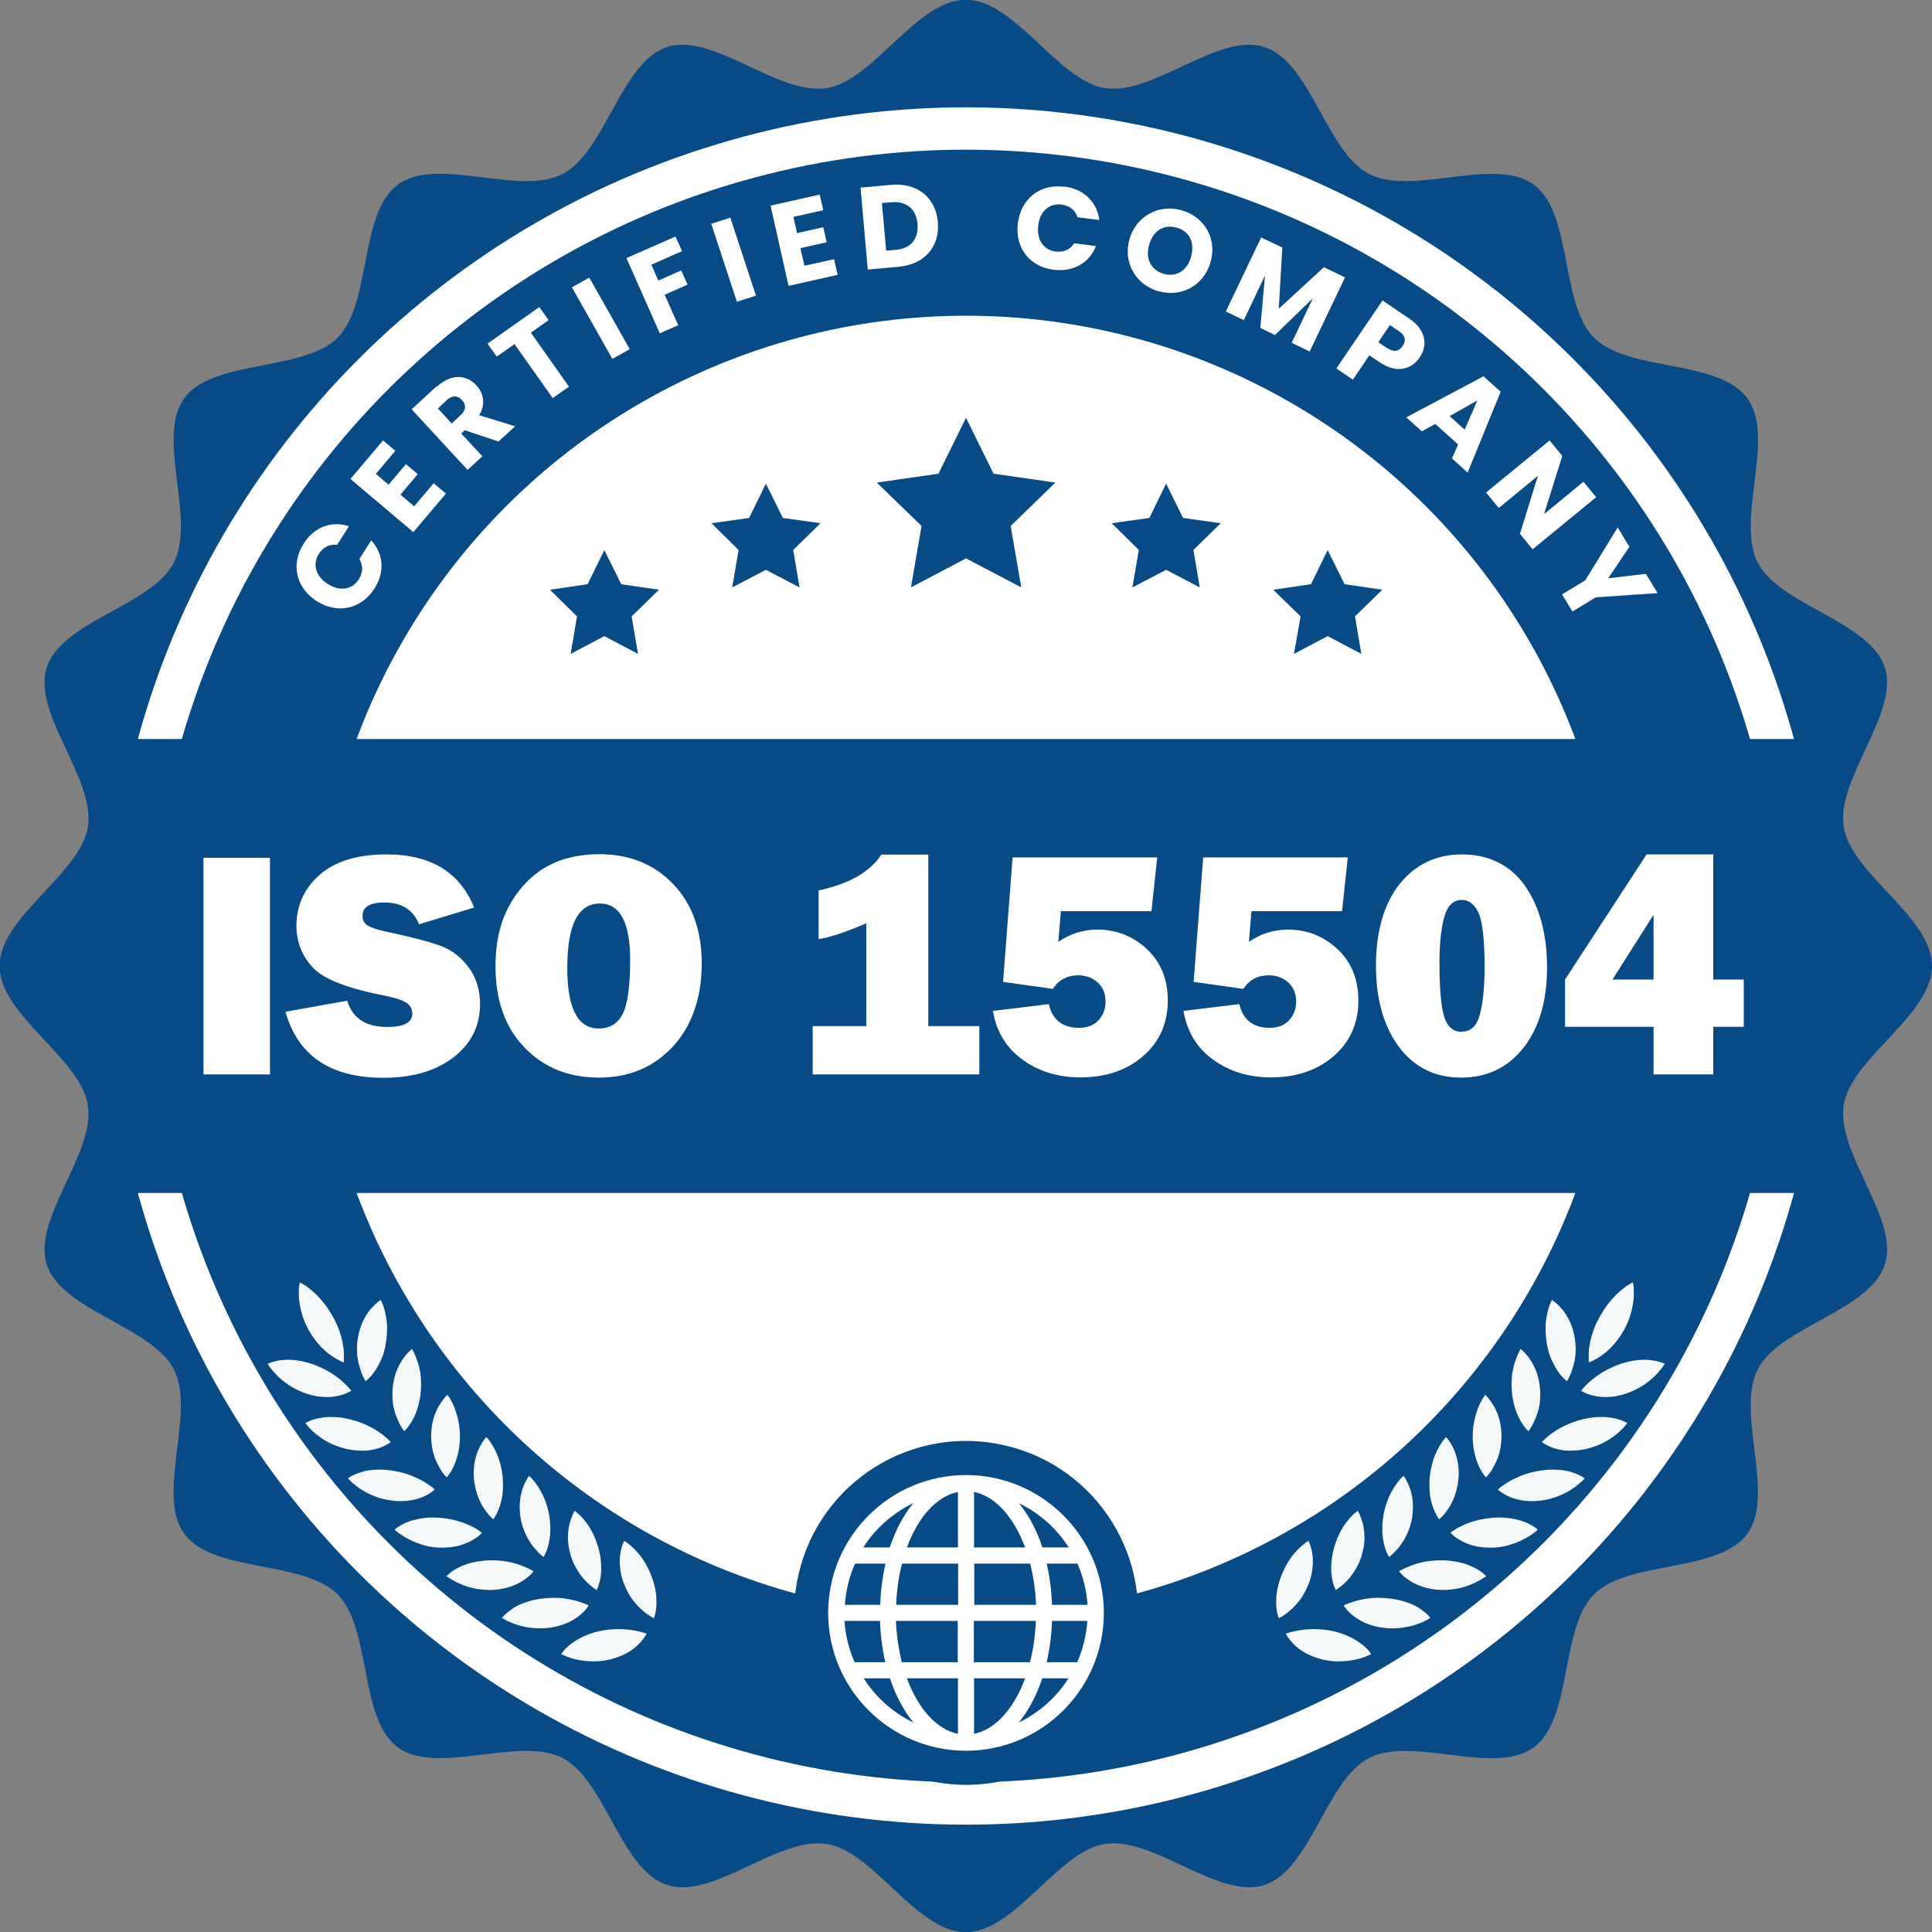 <?xml version="1.0" encoding="UTF-8"?><svg id="uuid-25eb7147-d9fa-4d60-8b59-b23ff94c36fb" xmlns="http://www.w3.org/2000/svg" viewBox="0 0 91.24 91.24"><rect x="0" y="0" width="91.24" height="91.24" fill="#808080" stroke="none"/><g id="uuid-d0eb67fe-99e2-4ad7-8da1-0356fd4388e6"><path d="M91.24,45.62c0,2.33-3.82,4.34-4.17,6.57-.36,2.29,2.65,5.37,1.94,7.53-.71,2.2-4.96,2.92-6,4.95-1.05,2.05.85,5.92-.49,7.76-1.35,1.86-5.62,1.24-7.24,2.86-1.62,1.62-1,5.88-2.86,7.24-1.85,1.35-5.71-.56-7.76.49-2.03,1.04-2.76,5.29-4.95,6-2.16.7-5.24-2.3-7.53-1.94-2.23.35-4.24,4.17-6.57,4.17s-4.34-3.82-6.57-4.17c-2.29-.36-5.37,2.65-7.53,1.94-2.2-.71-2.92-4.96-4.95-6-2.05-1.05-5.92.85-7.76-.49-1.86-1.35-1.24-5.62-2.86-7.24-1.62-1.62-5.88-1-7.24-2.86-1.35-1.85.56-5.71-.49-7.76-1.04-2.03-5.29-2.76-6-4.95-.7-2.16,2.3-5.24,1.94-7.53-.35-2.23-4.17-4.24-4.17-6.57s3.82-4.34,4.17-6.57c.36-2.29-2.65-5.37-1.94-7.53.71-2.2,4.96-2.92,6-4.95,1.05-2.05-.85-5.92.49-7.76,1.35-1.86,5.62-1.24,7.24-2.86s1-5.88,2.86-7.24c1.85-1.35,5.71.56,7.76-.49,2.03-1.04,2.76-5.29,4.95-6,2.16-.7,5.24,2.3,7.53,1.94,2.23-.35,4.24-4.17,6.57-4.17s4.34,3.82,6.57,4.17c2.29.36,5.37-2.65,7.53-1.94,2.2.71,2.92,4.96,4.95,6,2.05,1.05,5.92-.85,7.76.49,1.86,1.35,1.24,5.62,2.86,7.24,1.62,1.62,5.88,1,7.24,2.86,1.35,1.85-.56,5.71.49,7.76,1.04,2.03,5.29,2.76,6,4.95.7,2.16-2.3,5.24-1.94,7.53.35,2.23,4.17,4.24,4.17,6.57Z" style="fill:#064b86;"/><circle cx="45.62" cy="45.62" r="39.55" transform="translate(-18.9 45.62) rotate(-45)" style="fill:#064b86; stroke:#fff; stroke-miterlimit:10; stroke-width:2px;"/><path d="M80.73,45.62c0,19.39-15.72,35.11-35.11,35.11-19.39,0-35.11-15.72-35.11-35.11S26.23,10.51,45.62,10.51s35.11,15.72,35.11,35.11Z" style="fill:none;"/><path d="M14.34,25.67c.5-.78,1.31-1.09,2.14-.82l-.56.88c-.37-.04-.66.12-.86.42-.31.49-.16,1.06.42,1.43.58.37,1.16.26,1.47-.23.19-.3.21-.64.02-.95l.56-.88c.59.64.65,1.5.15,2.28-.62.97-1.74,1.21-2.72.59-.98-.62-1.24-1.75-.62-2.71Z" style="fill:#fff;"/><path d="M18.67,21.29l-.92,1.09.6.51.82-.97.56.47-.82.97.65.55.92-1.09.58.49-1.54,1.82-2.97-2.51,1.54-1.82.58.49Z" style="fill:#fff;"/><path d="M20.62,18.27c.7-.65,1.42-.57,1.88-.07.33.36.45.88.13,1.41l1.7.52-.79.72-1.59-.53-.17.15,1,1.08-.7.64-2.64-2.86,1.17-1.08ZM21.11,18.89l-.43.4.65.71.43-.4c.26-.24.26-.49.05-.71-.19-.21-.44-.24-.71,0Z" style="fill:#fff;"/><path d="M23.02,16.23l2.45-1.73.44.62-.84.59,1.8,2.55-.77.54-1.8-2.55-.84.59-.44-.62Z" style="fill:#fff;"/><path d="M27.01,13.57l.82-.46,1.91,3.38-.82.46-1.91-3.38Z" style="fill:#fff;"/><path d="M29.58,12.19l2.32-1.02.31.69-1.45.64.33.75,1.08-.48.3.67-1.08.48.64,1.44-.87.38-1.58-3.56Z" style="fill:#fff;"/><path d="M33.59,10.57l.9-.29,1.21,3.68-.9.29-1.21-3.68Z" style="fill:#fff;"/><path d="M38.87,9.93l-1.4.31.17.77,1.24-.28.16.71-1.24.28.19.83,1.4-.31.17.74-2.32.52-.85-3.79,2.32-.52.17.74Z" style="fill:#fff;"/><path d="M44.29,10.49c.1,1.15-.62,2-1.86,2.11l-1.45.13-.34-3.87,1.45-.13c1.23-.11,2.1.6,2.2,1.75ZM42.3,11.8c.71-.06,1.09-.51,1.03-1.22-.06-.71-.52-1.09-1.23-1.03l-.45.04.2,2.25.45-.04Z" style="fill:#fff;"/><path d="M50.26,8.81c.92.11,1.54.72,1.66,1.58l-1.03-.13c-.12-.35-.39-.55-.75-.6-.58-.07-1.03.31-1.11.99s.26,1.16.83,1.23c.36.04.67-.08.87-.39l1.03.13c-.32.81-1.08,1.23-2,1.12-1.14-.14-1.84-1.05-1.69-2.2.14-1.15,1.05-1.87,2.18-1.72Z" style="fill:#fff;"/><path d="M54.72,13.76c-1.06-.3-1.7-1.34-1.38-2.46s1.41-1.67,2.46-1.37c1.07.3,1.69,1.33,1.37,2.45-.32,1.12-1.4,1.68-2.46,1.37ZM54.96,12.93c.6.17,1.11-.15,1.29-.81.19-.67-.08-1.2-.68-1.37-.61-.17-1.11.14-1.3.81-.19.65.08,1.19.68,1.37Z" style="fill:#fff;"/><path d="M59.55,11.21l1.01.48-.17,2.89,2.13-1.96,1,.48-1.67,3.5-.85-.41,1-2.1-1.79,1.73-.69-.33.22-2.48-1,2.11-.85-.41,1.67-3.5Z" style="fill:#fff;"/><path d="M65.16,17.11l-.49-.33-.78,1.15-.78-.53,2.18-3.21,1.27.86c.79.54.88,1.25.48,1.84-.36.53-1.06.78-1.88.22ZM65.52,16.44c.31.21.55.15.72-.1s.14-.49-.17-.7l-.43-.29-.55.81.43.29Z" style="fill:#fff;"/><path d="M68.86,20.99l-1.08-.97-.63.35-.74-.66,3.65-1.94.81.73-1.56,3.82-.74-.67.29-.66ZM69.77,18.91l-1.31.74.71.64.6-1.38Z" style="fill:#fff;"/><path d="M75.38,23.48l-3,2.46-.6-.73.85-2.74-1.85,1.52-.6-.73,3-2.46.6.73-.86,2.75,1.86-1.53.6.73Z" style="fill:#fff;"/><path d="M76.39,24.9l.56.92-1,1.49,1.78-.21.55.91-2.92.2-1.1.67-.49-.81,1.1-.67,1.53-2.5Z" style="fill:#fff;"/><circle cx="45.62" cy="45.62" r="30.71" style="fill:#fff;"/><circle cx="45.62" cy="76.17" r="8.12" transform="translate(-38.94 103.22) rotate(-76.82)" style="fill:#064b86;"/><path d="M4.48,45.62c0,3.71.49,7.3,1.41,10.72h79.46c.92-3.42,1.41-7.01,1.41-10.72s-.49-7.3-1.41-10.72H5.89c-.92,3.42-1.41,7.01-1.41,10.72Z" style="fill:#064b86;"/><path d="M12.75,40.51v10.23h-3.14v-10.23h3.14Z" style="fill:#fff;"/><path d="M13.48,47.78l2.92-.52c.24.82.87,1.24,1.89,1.24.79,0,1.18-.21,1.18-.63,0-.22-.09-.39-.27-.51-.18-.12-.51-.23-.98-.33-1.79-.34-2.95-.79-3.46-1.35-.51-.56-.76-1.21-.76-1.96,0-.96.37-1.77,1.1-2.41.73-.64,1.79-.96,3.16-.96,2.08,0,3.46.84,4.13,2.51l-2.6.79c-.27-.68-.82-1.03-1.64-1.03-.68,0-1.03.21-1.03.64,0,.19.08.34.23.44.16.1.46.21.9.3,1.22.26,2.09.49,2.61.69s.94.54,1.29,1.02.52,1.05.52,1.71c0,1.04-.42,1.87-1.26,2.52-.84.64-1.94.96-3.31.96-2.49,0-4.03-1.04-4.62-3.12Z" style="fill:#fff;"/><path d="M28.28,50.89c-1.44,0-2.61-.48-3.52-1.43-.91-.95-1.36-2.23-1.36-3.83s.43-2.79,1.3-3.79c.87-1,2.07-1.5,3.61-1.5,1.42,0,2.58.47,3.48,1.41.9.94,1.35,2.19,1.35,3.76s-.45,2.93-1.36,3.91-2.07,1.47-3.5,1.47ZM28.27,48.57c.53,0,.91-.23,1.14-.69.23-.46.35-1.31.35-2.54,0-1.78-.48-2.67-1.43-2.67-1.03,0-1.54,1.01-1.54,3.04,0,1.9.49,2.86,1.48,2.86Z" style="fill:#fff;"/><path d="M43.84,48.46h2.41v2.28h-7.87v-2.28h2.53v-4.86c-.96.42-1.71.67-2.25.75v-2.3c1.45-.31,2.44-.88,2.96-1.69h2.22v8.11Z" style="fill:#fff;"/><path d="M54.39,43.03h-4.29l-.12,1.45c.55-.38,1.17-.58,1.84-.58.89,0,1.67.3,2.33.91.66.61,1,1.42,1,2.44,0,1.07-.39,1.95-1.16,2.62-.77.67-1.76,1.01-2.97,1.01-1.05,0-1.96-.28-2.72-.83-.77-.55-1.24-1.32-1.41-2.31l2.64-.32c.17.74.65,1.12,1.43,1.12.39,0,.7-.12.92-.36.22-.24.33-.53.33-.88,0-.39-.13-.69-.38-.91-.25-.22-.56-.33-.91-.33-.52,0-.92.21-1.2.64l-2.35-.33.45-5.88h6.83l-.27,2.53Z" style="fill:#fff;"/><path d="M63.39,43.03h-4.29l-.12,1.45c.55-.38,1.17-.58,1.84-.58.89,0,1.67.3,2.33.91.66.61,1,1.42,1,2.44,0,1.07-.39,1.95-1.16,2.62-.77.67-1.76,1.01-2.97,1.01-1.05,0-1.96-.28-2.72-.83-.77-.55-1.24-1.32-1.41-2.31l2.64-.32c.17.74.65,1.12,1.43,1.12.39,0,.7-.12.92-.36.22-.24.33-.53.33-.88,0-.39-.13-.69-.38-.91-.25-.22-.56-.33-.91-.33-.52,0-.92.21-1.2.64l-2.35-.33.45-5.88h6.83l-.27,2.53Z" style="fill:#fff;"/><path d="M68.99,50.89c-1.23,0-2.21-.49-2.93-1.46s-1.08-2.25-1.08-3.83.37-2.91,1.11-3.84,1.72-1.41,2.96-1.41,2.29.5,2.98,1.5,1.03,2.28,1.03,3.84-.37,2.85-1.11,3.79-1.73,1.41-2.95,1.41ZM69.03,48.72c.43,0,.72-.27.86-.82.15-.55.22-1.3.22-2.24,0-1.3-.1-2.16-.29-2.56-.19-.4-.45-.6-.78-.6-.4,0-.68.26-.83.79s-.23,1.25-.23,2.18c0,1.25.08,2.11.23,2.57.15.46.43.69.82.69Z" style="fill:#fff;"/><path d="M82.35,48.49h-1.44v2.25h-2.82v-2.25h-4.18v-2.23l3.85-5.91h3.15v5.91h1.44v2.23ZM78.09,46.26v-3.06l-1.94,3.06h1.94Z" style="fill:#fff;"/><polygon points="62.7 25.98 63.5 27.59 65.28 27.85 63.99 29.11 64.29 30.88 62.7 30.04 61.11 30.88 61.42 29.11 60.13 27.85 61.91 27.59 62.7 25.98" style="fill:#064b86;"/><polygon points="55.07 22.84 55.87 24.46 57.65 24.71 56.36 25.97 56.66 27.74 55.07 26.91 53.48 27.74 53.78 25.97 52.5 24.71 54.28 24.46 55.07 22.84" style="fill:#064b86;"/><polygon points="28.54 25.98 27.75 27.59 25.97 27.85 27.25 29.11 26.95 30.88 28.54 30.04 30.13 30.88 29.83 29.11 31.12 27.85 29.34 27.59 28.54 25.98" style="fill:#064b86;"/><polygon points="36.17 22.84 35.38 24.46 33.6 24.71 34.88 25.97 34.58 27.74 36.17 26.91 37.76 27.74 37.46 25.97 38.75 24.71 36.97 24.46 36.17 22.84" style="fill:#064b86;"/><polygon points="45.62 19.73 46.92 22.37 49.84 22.79 47.73 24.84 48.23 27.74 45.62 26.37 43.02 27.74 43.52 24.84 41.41 22.79 44.32 22.37 45.62 19.73" style="fill:#064b86;"/><path d="M78.61,64.4s-.02-.01-.05-.02c-.03-.01-.08-.04-.14-.05-.12-.04-.29-.08-.49-.1-.2-.02-.43-.02-.66.01-.24.03-.49.09-.73.17-.24.08-.48.19-.71.31-.22.12-.42.26-.6.4-.09.07-.16.14-.23.2-.07.07-.13.13-.18.18-.05.05-.09.1-.11.13-.03.03-.04.05-.04.05,0,0,.02.01.05.03.03.02.08.04.14.07.06.03.13.05.21.08.08.03.17.05.27.07.19.04.42.06.66.04.24-.01.49-.06.74-.14.25-.08.5-.19.72-.32.23-.13.43-.29.61-.45.17-.16.31-.32.41-.45.05-.06.08-.12.11-.15.02-.04.04-.06.04-.06Z" style="fill:#f5f8f8;"/><path d="M77.09,60.57s-.02,0-.05.03c-.03.02-.09.05-.14.08-.12.07-.27.19-.43.33-.16.14-.33.32-.49.52-.16.2-.3.42-.43.65-.13.23-.24.47-.32.71-.08.24-.14.47-.17.69-.02.11-.03.21-.03.3,0,.09,0,.17,0,.24,0,.07,0,.13,0,.16,0,.04,0,.06,0,.06,0,0,.02,0,.06-.02.03-.02.09-.03.15-.07.06-.03.14-.07.22-.12.08-.05.16-.1.25-.17.18-.13.36-.3.53-.5.17-.2.33-.42.46-.66.13-.24.24-.5.31-.75.07-.25.12-.5.14-.72.02-.22,0-.41,0-.55,0-.07-.02-.13-.03-.16,0-.04-.01-.06-.01-.06Z" style="fill:#f5f8f8;"/><path d="M76.85,67.21s-.02-.01-.05-.03c-.03-.02-.08-.04-.14-.07-.12-.05-.28-.11-.48-.14-.2-.04-.42-.06-.66-.05-.24,0-.49.04-.74.1-.25.06-.5.14-.73.24-.23.1-.45.22-.63.34-.09.06-.18.12-.25.18-.07.06-.14.11-.19.16-.05.05-.1.09-.12.12-.03.03-.04.05-.04.05,0,0,.02.01.05.03.03.02.07.05.13.08.06.03.12.07.2.1.08.03.16.07.26.09.19.06.41.1.65.1.24,0,.49-.02.75-.07.25-.06.51-.14.75-.25.24-.11.46-.25.64-.39.19-.14.34-.29.45-.41.05-.06.09-.11.12-.14.03-.03.04-.06.04-.06Z" style="fill:#f5f8f8;"/><path d="M74.85,69.82s-.02-.01-.05-.03c-.03-.02-.07-.05-.13-.08-.11-.06-.27-.13-.46-.19-.19-.06-.41-.1-.65-.11-.24-.02-.49,0-.75.03-.25.04-.51.09-.75.17-.24.08-.46.18-.66.28-.1.05-.19.11-.27.16-.08.05-.15.1-.21.14-.06.04-.1.08-.13.11-.03.03-.05.04-.05.04,0,0,.01.01.04.04.03.02.07.06.12.09.05.04.12.08.19.12.07.04.16.08.25.12.18.07.4.13.64.16.24.03.49.03.75,0,.26-.03.52-.09.77-.18.25-.09.48-.2.68-.33.2-.12.36-.26.48-.36.06-.05.1-.1.13-.13.03-.03.05-.05.05-.05Z" style="fill:#f5f8f8;"/><path d="M72.62,72.24s-.01-.01-.04-.04c-.03-.02-.07-.06-.12-.09-.11-.07-.26-.16-.44-.23-.19-.07-.4-.13-.64-.17-.24-.04-.49-.05-.75-.04-.26.01-.51.05-.76.1-.24.06-.48.13-.68.22-.1.04-.19.09-.28.13-.08.04-.16.09-.22.13-.06.04-.11.07-.14.1-.03.02-.05.04-.05.04,0,0,.01.02.04.04.03.02.06.06.11.1.05.04.11.09.18.13.07.05.15.09.24.14.18.09.39.17.62.22.23.05.49.07.75.07.26,0,.53-.04.78-.11.25-.07.49-.16.7-.27.21-.1.39-.22.51-.31.06-.05.11-.09.15-.12.03-.03.05-.05.05-.05Z" style="fill:#f5f8f8;"/><path d="M70.19,74.44s-.01-.02-.04-.04c-.03-.02-.06-.06-.11-.1-.1-.08-.24-.18-.42-.27-.18-.09-.39-.17-.62-.23-.23-.06-.48-.09-.74-.11-.26-.01-.52,0-.76.03-.25.03-.49.09-.7.16-.1.03-.2.07-.29.11-.09.04-.16.07-.23.1-.06.03-.12.06-.15.08-.04.02-.06.03-.06.03,0,0,.01.02.03.04.02.03.06.07.1.11.04.05.1.1.17.15.07.05.14.11.22.16.17.11.37.2.6.28.23.07.48.12.74.14.26.02.53,0,.79-.04.26-.04.51-.11.72-.2.22-.09.4-.18.54-.27.07-.04.12-.08.16-.1.04-.03.06-.04.06-.04Z" style="fill:#f5f8f8;"/><path d="M67.56,76.41s-.01-.02-.04-.04c-.02-.03-.06-.07-.1-.11-.09-.09-.23-.2-.39-.31-.17-.11-.37-.21-.6-.28-.23-.08-.47-.14-.73-.17-.25-.03-.51-.05-.77-.04-.25.01-.49.05-.71.1-.11.02-.21.05-.3.08-.09.03-.17.06-.24.08-.07.03-.12.05-.16.07-.04.02-.06.03-.06.03,0,0,.01.02.03.05.02.03.05.07.09.12.04.05.09.11.15.16.06.06.13.12.21.18.16.12.35.24.57.33.22.09.47.16.72.2.26.04.53.05.79.03.26-.02.52-.07.74-.13.22-.07.42-.15.56-.22.07-.03.13-.07.16-.09.04-.02.06-.04.06-.04Z" style="fill:#f5f8f8;"/><path d="M64.76,78.13s-.01-.02-.03-.05c-.02-.03-.05-.07-.09-.12-.08-.1-.21-.22-.37-.34-.16-.12-.35-.24-.57-.34-.22-.1-.46-.18-.71-.24-.25-.06-.51-.09-.76-.1-.25-.01-.5,0-.72.03-.11.02-.21.03-.31.05-.09.02-.18.04-.25.06-.07.02-.13.04-.17.05-.04.01-.06.02-.06.02,0,0,0,.02.03.05.02.03.04.08.08.13.04.05.08.11.14.18.05.06.12.13.19.2.15.14.33.27.54.38.21.11.45.2.71.27.25.06.52.1.78.1.26,0,.52-.02.75-.07.23-.04.43-.11.58-.17.07-.03.13-.06.17-.07.04-.02.06-.03.06-.03Z" style="fill:#f5f8f8;"/><path d="M73.27,61.38s.02.01.05.03c.03.02.07.05.12.09.1.08.22.2.35.35.12.15.24.34.34.55.1.21.17.44.22.68.05.24.07.49.06.74,0,.24-.05.48-.11.69-.03.1-.06.2-.09.29-.03.09-.07.16-.1.23-.03.06-.06.12-.08.15-.02.03-.03.05-.03.05,0,0-.02-.01-.04-.04-.03-.02-.07-.06-.11-.1-.05-.04-.1-.1-.15-.16-.05-.06-.11-.14-.16-.22-.11-.16-.21-.36-.3-.57-.09-.21-.15-.45-.19-.69-.04-.24-.06-.48-.06-.72,0-.23.03-.46.07-.65.04-.2.09-.37.14-.49.02-.06.05-.11.06-.14.02-.03.03-.05.03-.05Z" style="fill:#f5f8f8;"/><path d="M71.81,63.71s.02.01.04.03c.03.02.07.06.11.1.09.09.21.22.31.38.11.16.21.36.29.57.08.22.13.45.16.7.03.24.02.5,0,.74-.03.24-.09.47-.17.67-.04.1-.08.19-.12.28-.04.08-.08.16-.12.22-.04.06-.07.11-.09.14-.02.03-.04.05-.04.05,0,0-.02-.01-.04-.04-.02-.03-.06-.06-.1-.11-.04-.05-.09-.11-.13-.18-.05-.07-.1-.15-.14-.23-.09-.17-.18-.38-.24-.6-.07-.22-.11-.46-.13-.7-.02-.24-.02-.48,0-.72.02-.23.07-.45.13-.64.06-.19.13-.36.18-.47.03-.06.06-.11.07-.14.02-.03.03-.05.03-.05Z" style="fill:#f5f8f8;"/><path d="M70.15,65.88s.02.01.04.04c.02.03.06.06.1.11.08.1.18.24.28.41.09.17.18.37.24.6.06.22.09.46.1.71,0,.25-.02.49-.07.73-.05.24-.13.46-.23.65-.05.1-.09.18-.14.26-.05.08-.09.15-.14.2-.04.06-.08.1-.11.13-.03.03-.04.05-.04.05,0,0-.01-.01-.04-.04-.02-.03-.06-.07-.09-.12-.04-.05-.08-.12-.12-.19-.04-.07-.08-.16-.12-.25-.08-.18-.14-.39-.19-.62-.05-.23-.07-.47-.07-.71,0-.24.02-.48.07-.71.04-.23.11-.44.18-.63.07-.19.16-.34.22-.45.03-.06.07-.1.09-.13.02-.03.03-.05.03-.05Z" style="fill:#f5f8f8;"/><path d="M68.3,67.88s.01.01.04.04c.02.03.06.07.09.12.07.1.16.25.24.43.08.18.14.39.18.62.04.23.05.47.03.71-.02.24-.07.49-.14.72-.07.23-.17.44-.28.63-.06.09-.11.17-.17.25-.06.07-.11.14-.16.19-.05.05-.09.09-.12.12-.03.03-.05.04-.05.04,0,0-.01-.02-.03-.05-.02-.03-.05-.07-.08-.13-.03-.06-.07-.12-.1-.2-.03-.08-.07-.16-.1-.26-.06-.19-.11-.4-.13-.63-.02-.23-.02-.47,0-.71.02-.24.07-.48.13-.7.06-.22.15-.43.24-.61.09-.18.19-.33.26-.43.04-.05.08-.09.1-.12.02-.03.04-.04.04-.04Z" style="fill:#f5f8f8;"/><path d="M66.29,69.7s.01.02.03.05c.02.03.05.07.08.13.06.11.14.27.2.45.06.19.11.4.12.63.02.23,0,.47-.03.71-.04.24-.11.48-.21.7-.09.22-.21.43-.34.6-.06.09-.13.16-.19.23-.06.07-.12.13-.17.18-.05.05-.1.08-.13.11-.03.03-.05.04-.05.04,0,0-.01-.02-.03-.05-.02-.03-.04-.08-.07-.14-.03-.06-.05-.13-.08-.21-.03-.08-.05-.17-.07-.26-.04-.19-.07-.41-.07-.64,0-.23.02-.47.06-.71.05-.24.11-.47.2-.69.08-.22.19-.41.29-.58.11-.17.22-.31.3-.4.04-.05.08-.09.11-.11.03-.03.04-.04.04-.04Z" style="fill:#f5f8f8;"/><path d="M64.11,71.33s.01.02.03.05c.02.03.04.08.07.14.05.12.11.28.16.47.04.19.07.41.07.64,0,.23-.04.47-.1.71-.06.24-.15.47-.27.68-.12.21-.25.41-.4.57-.07.08-.14.15-.21.21-.07.06-.13.12-.19.16-.05.04-.11.08-.14.1-.03.02-.05.03-.05.03,0,0-.01-.02-.02-.05-.01-.03-.04-.08-.06-.14-.02-.06-.04-.13-.06-.21-.02-.08-.04-.17-.05-.27-.03-.2-.03-.42-.01-.65.02-.23.06-.47.13-.7.07-.23.15-.46.26-.67.1-.21.22-.4.35-.55.12-.16.24-.29.34-.37.05-.04.09-.08.12-.1.03-.02.05-.04.05-.04Z" style="fill:#f5f8f8;"/><path d="M61.79,72.76s.01.02.02.05c.01.03.04.08.06.14.04.12.09.29.11.48.03.19.03.41,0,.64-.02.23-.08.47-.17.7-.09.23-.2.46-.33.66-.14.2-.29.38-.45.53-.08.07-.16.14-.23.2-.07.06-.14.1-.2.14-.06.04-.11.07-.15.09-.04.02-.06.03-.06.03,0,0,0-.02-.02-.05,0-.03-.03-.08-.04-.15-.02-.06-.03-.14-.04-.22-.01-.08-.02-.17-.02-.27,0-.2,0-.42.05-.65.04-.23.11-.46.2-.69.09-.23.2-.44.32-.64.12-.2.26-.37.4-.52.14-.15.27-.26.37-.34.05-.04.1-.07.13-.09.03-.02.05-.03.05-.03Z" style="fill:#f5f8f8;"/><path d="M12.65,64.4s.02-.01.05-.02c.03-.01.08-.04.14-.05.12-.04.29-.08.49-.1.2-.02.43-.02.66.01.24.03.49.09.73.17.24.08.48.19.71.31.22.12.42.26.6.4.09.07.16.14.23.2.07.07.13.13.18.18.05.05.09.1.11.13.03.03.04.05.04.05,0,0-.02.01-.05.03-.03.02-.08.04-.14.07-.06.03-.13.05-.21.08-.08.03-.17.05-.27.07-.19.04-.42.06-.66.04-.24-.01-.49-.06-.74-.14-.25-.08-.5-.19-.72-.32-.23-.13-.43-.29-.61-.45-.17-.16-.31-.32-.41-.45-.05-.06-.08-.12-.11-.15-.02-.04-.04-.06-.04-.06Z" style="fill:#f5f8f8;"/><path d="M14.18,60.57s.02,0,.05.03c.03.02.09.05.14.08.12.07.27.19.43.33.16.14.33.32.49.52.16.2.3.42.43.65.13.23.24.47.32.71.08.24.14.47.17.69.02.11.03.21.03.3,0,.09,0,.17,0,.24,0,.07,0,.13,0,.16,0,.04,0,.06,0,.06,0,0-.02,0-.06-.02-.03-.02-.09-.03-.15-.07-.06-.03-.14-.07-.22-.12-.08-.05-.16-.1-.25-.17-.18-.13-.36-.3-.53-.5-.17-.2-.33-.42-.46-.66-.13-.24-.24-.5-.31-.75-.07-.25-.12-.5-.14-.72-.02-.22,0-.41,0-.55,0-.07.02-.13.03-.16,0-.04.01-.06.01-.06Z" style="fill:#f5f8f8;"/><path d="M14.42,67.21s.02-.01.05-.03c.03-.02.08-.04.14-.07.12-.05.28-.11.48-.14.2-.04.42-.06.66-.05.24,0,.49.04.74.1.25.06.5.14.73.24.23.1.45.22.63.34.09.06.18.12.25.18.07.06.14.11.19.16.05.05.1.09.12.12.03.03.04.05.04.05,0,0-.02.01-.05.03-.03.02-.07.05-.13.08-.06.03-.12.07-.2.1-.08.03-.16.07-.26.09-.19.06-.41.1-.65.1-.24,0-.49-.02-.75-.07-.25-.06-.51-.14-.75-.25-.24-.11-.46-.25-.64-.39-.19-.14-.34-.29-.45-.41-.05-.06-.09-.11-.12-.14-.03-.03-.04-.06-.04-.06Z" style="fill:#f5f8f8;"/><path d="M16.42,69.82s.02-.01.05-.03c.03-.02.07-.05.13-.08.11-.06.27-.13.46-.19.19-.06.41-.1.65-.11.24-.02.49,0,.75.03.25.04.51.09.75.17.24.08.46.18.66.28.1.05.19.11.27.16.08.05.15.1.21.14.06.04.1.08.13.11.03.03.05.04.05.04,0,0-.01.01-.04.04-.03.02-.07.06-.12.09-.05.04-.12.08-.19.12-.07.04-.16.08-.25.12-.18.07-.4.13-.64.16-.24.03-.49.03-.75,0-.26-.03-.52-.09-.77-.18-.25-.09-.48-.2-.68-.33-.2-.12-.36-.26-.48-.36-.06-.05-.1-.1-.13-.13-.03-.03-.05-.05-.05-.05Z" style="fill:#f5f8f8;"/><path d="M18.64,72.24s.01-.01.04-.04c.03-.02.07-.06.12-.09.11-.07.26-.16.44-.23.19-.07.4-.13.64-.17.24-.04.49-.05.75-.04.26.01.51.05.76.1.24.06.48.13.68.22.1.04.19.09.28.13.08.04.16.09.22.13.06.04.11.07.14.1.03.02.05.04.05.04,0,0-.01.02-.04.04-.03.02-.06.06-.11.1-.05.04-.11.09-.18.13-.07.05-.15.09-.24.14-.18.09-.39.17-.62.22-.23.05-.49.07-.75.07-.26,0-.53-.04-.78-.11-.25-.07-.49-.16-.7-.27-.21-.1-.39-.22-.51-.31-.06-.05-.11-.09-.15-.12-.03-.03-.05-.05-.05-.05Z" style="fill:#f5f8f8;"/><path d="M21.08,74.44s.01-.02.04-.04c.03-.02.06-.06.11-.1.1-.08.24-.18.42-.27.18-.09.39-.17.62-.23.23-.06.48-.09.74-.11.26-.01.52,0,.76.03.25.03.49.09.7.16.1.03.2.07.29.11.09.04.16.07.23.1.06.03.12.06.15.08.04.02.06.03.06.03,0,0-.01.02-.03.04-.02.03-.06.07-.1.11-.04.05-.1.1-.17.15-.07.05-.14.11-.22.16-.17.11-.37.2-.6.28-.23.07-.48.12-.74.14-.26.02-.53,0-.79-.04-.26-.04-.51-.11-.72-.2-.22-.09-.4-.18-.54-.27-.07-.04-.12-.08-.16-.1-.04-.03-.06-.04-.06-.04Z" style="fill:#f5f8f8;"/><path d="M23.7,76.41s.01-.02.04-.04c.02-.03.06-.07.1-.11.09-.09.23-.2.39-.31.17-.11.37-.21.6-.28.23-.08.47-.14.73-.17.25-.03.51-.05.77-.04.25.01.49.05.71.1.11.02.21.05.3.08.09.03.17.06.24.08.07.03.12.05.16.07.04.02.06.03.06.03,0,0-.01.02-.03.05-.02.03-.05.07-.09.12-.04.05-.09.11-.15.16-.06.06-.13.12-.21.18-.16.12-.35.24-.57.33-.22.09-.47.16-.72.2-.26.04-.53.05-.79.03-.26-.02-.52-.07-.74-.13-.22-.07-.42-.15-.56-.22-.07-.03-.13-.07-.16-.09-.04-.02-.06-.04-.06-.04Z" style="fill:#f5f8f8;"/><path d="M26.5,78.13s.01-.02.03-.05c.02-.03.05-.07.09-.12.08-.1.21-.22.37-.34.16-.12.35-.24.57-.34.22-.1.46-.18.71-.24.25-.06.51-.09.76-.1.25-.01.5,0,.72.03.11.02.21.03.31.05.09.02.18.04.25.06.07.02.13.04.17.05.04.01.06.02.06.02,0,0,0,.02-.03.05-.02.03-.04.08-.08.13-.04.05-.08.11-.14.18-.05.06-.12.13-.19.2-.15.14-.33.27-.54.38-.21.11-.45.2-.71.27-.25.06-.52.1-.78.1-.26,0-.52-.02-.75-.07-.23-.04-.43-.11-.58-.17-.07-.03-.13-.06-.17-.07-.04-.02-.06-.03-.06-.03Z" style="fill:#f5f8f8;"/><path d="M18,61.38s-.02.01-.05.03c-.03.02-.07.05-.12.09-.1.08-.22.2-.35.35-.12.15-.24.34-.34.55-.1.21-.17.44-.22.68-.05.24-.07.49-.06.74,0,.24.05.48.11.69.03.1.06.2.09.29.03.09.07.16.1.23.03.06.06.12.08.15.02.03.03.05.03.05,0,0,.02-.01.04-.04.03-.02.07-.06.11-.1.05-.04.1-.1.15-.16.05-.06.11-.14.16-.22.11-.16.21-.36.3-.57.09-.21.15-.45.19-.69.04-.24.06-.48.06-.72,0-.23-.03-.46-.07-.65-.04-.2-.09-.37-.14-.49-.02-.06-.05-.11-.06-.14-.02-.03-.03-.05-.03-.05Z" style="fill:#f5f8f8;"/><path d="M19.46,63.71s-.02.01-.04.03c-.03.02-.07.06-.11.1-.09.09-.21.22-.31.38-.11.16-.21.36-.29.57-.08.22-.13.45-.16.7-.03.24-.02.5,0,.74.03.24.09.47.17.67.04.1.08.19.12.28.04.08.08.16.12.22.04.06.07.11.09.14.02.03.04.05.04.05,0,0,.02-.01.04-.04.02-.03.06-.06.1-.11.04-.05.09-.11.13-.18.05-.07.1-.15.14-.23.09-.17.18-.38.24-.6.07-.22.11-.46.13-.7.02-.24.02-.48,0-.72-.02-.23-.07-.45-.13-.64-.06-.19-.13-.36-.18-.47-.03-.06-.06-.11-.07-.14-.02-.03-.03-.05-.03-.05Z" style="fill:#f5f8f8;"/><path d="M21.12,65.88s-.02.01-.04.04c-.02.03-.06.06-.1.11-.08.1-.18.24-.28.41-.09.17-.18.37-.24.6-.06.22-.09.46-.1.71,0,.25.02.49.07.73.05.24.13.46.23.65.05.1.1.18.14.26.05.08.09.15.14.2.04.06.08.1.11.13.03.03.04.05.04.05,0,0,.01-.01.04-.04.02-.03.06-.07.09-.12.04-.05.08-.12.12-.19.04-.07.08-.16.12-.25.08-.18.14-.39.19-.62.05-.23.07-.47.07-.71,0-.24-.02-.48-.07-.71-.04-.23-.11-.44-.18-.63-.07-.19-.16-.34-.22-.45-.03-.06-.07-.1-.09-.13-.02-.03-.03-.05-.03-.05Z" style="fill:#f5f8f8;"/><path d="M22.96,67.88s-.01.01-.04.04c-.02.03-.06.07-.09.12-.07.1-.16.25-.24.43-.08.18-.14.39-.18.62-.04.23-.05.47-.03.71.02.24.07.49.14.72.07.23.17.44.28.63.06.09.11.17.17.25.06.07.11.14.16.19.05.05.09.09.12.12.03.03.05.04.05.04,0,0,.01-.02.03-.05.02-.03.05-.07.08-.13.03-.06.07-.12.1-.2.03-.08.07-.16.1-.26.06-.19.11-.4.13-.63.02-.23.02-.47,0-.71-.02-.24-.07-.48-.13-.7-.06-.22-.15-.43-.24-.61-.09-.18-.19-.33-.26-.43-.04-.05-.08-.09-.1-.12-.02-.03-.04-.04-.04-.04Z" style="fill:#f5f8f8;"/><path d="M24.98,69.7s-.01.02-.03.05c-.02.03-.05.07-.08.13-.06.11-.14.27-.2.45-.06.19-.11.4-.12.63-.02.23,0,.47.03.71.04.24.11.48.21.7.09.22.21.43.34.6.06.09.13.16.19.23.06.07.12.13.17.18.05.05.1.08.13.11.03.03.05.04.05.04,0,0,.01-.02.03-.05.02-.03.04-.08.07-.14.03-.06.05-.13.08-.21.03-.08.05-.17.07-.26.04-.19.07-.41.07-.64,0-.23-.02-.47-.06-.71-.05-.24-.11-.47-.2-.69-.08-.22-.19-.41-.29-.58-.11-.17-.22-.31-.3-.4-.04-.05-.08-.09-.11-.11-.03-.03-.04-.04-.04-.04Z" style="fill:#f5f8f8;"/><path d="M27.15,71.33s-.01.02-.03.05c-.02.03-.04.08-.07.14-.05.12-.11.28-.16.47-.04.19-.07.41-.07.64,0,.23.04.47.1.71.06.24.15.47.27.68.12.21.25.41.4.57.07.08.14.15.21.21.07.06.13.12.19.16.05.04.11.08.14.1.03.02.05.03.05.03,0,0,.01-.02.02-.05.01-.03.04-.08.06-.14.02-.06.04-.13.06-.21.02-.08.04-.17.05-.27.03-.2.03-.42.01-.65-.02-.23-.06-.47-.13-.7-.07-.23-.15-.46-.26-.67-.1-.21-.22-.4-.35-.55-.12-.16-.24-.29-.34-.37-.05-.04-.09-.08-.12-.1-.03-.02-.05-.04-.05-.04Z" style="fill:#f5f8f8;"/><path d="M29.48,72.76s-.01.02-.02.05c-.01.03-.04.08-.06.14-.04.12-.09.29-.11.48-.03.19-.03.41,0,.64.02.23.08.47.17.7.09.23.2.46.33.66.14.2.29.38.45.53.08.07.16.14.23.2.07.06.14.1.2.14.06.04.11.07.15.09.04.02.06.03.06.03,0,0,0-.02.02-.05,0-.03.03-.08.04-.15.02-.06.03-.14.04-.22.01-.08.02-.17.02-.27,0-.2,0-.42-.05-.65-.04-.23-.11-.46-.2-.69-.09-.23-.2-.44-.32-.64-.12-.2-.26-.37-.4-.52-.14-.15-.27-.26-.37-.34-.05-.04-.1-.07-.13-.09-.03-.02-.05-.03-.05-.03Z" style="fill:#f5f8f8;"/><path d="M45.62,69.66c-3.59,0-6.51,2.92-6.51,6.51s2.92,6.51,6.51,6.51,6.51-2.92,6.51-6.51-2.92-6.51-6.51-6.51ZM43.13,70.99c-.46.56-.84,1.27-1.11,2.09h-1.25c.57-.9,1.39-1.62,2.35-2.09ZM40.37,73.84h1.45c-.14.61-.23,1.26-.25,1.95h-1.67c.05-.69.21-1.35.48-1.95ZM39.89,76.55h1.67c.02.69.11,1.34.25,1.95h-1.45c-.27-.6-.43-1.26-.48-1.95ZM40.78,79.26h1.25c.27.82.65,1.53,1.11,2.09-.97-.47-1.78-1.19-2.35-2.09ZM45.24,81.88c-1.01-.2-1.89-1.2-2.41-2.62h2.41v2.62ZM45.24,78.5h-2.65c-.15-.6-.25-1.26-.28-1.95h2.92v1.95ZM45.24,75.79h-2.92c.03-.69.12-1.35.28-1.95h2.65v1.95ZM45.24,73.08h-2.41c.52-1.42,1.4-2.42,2.41-2.62v2.62ZM51.35,75.79h-1.67c-.02-.69-.11-1.34-.25-1.95h1.45c.27.6.43,1.26.48,1.95ZM50.47,73.08h-1.24c-.27-.82-.65-1.53-1.11-2.09.97.47,1.78,1.19,2.35,2.09ZM46,70.46c1.01.2,1.89,1.2,2.41,2.62h-2.41v-2.62ZM46,73.84h2.65c.15.6.25,1.26.28,1.95h-2.92v-1.95ZM46,76.55h2.92c-.03.69-.12,1.35-.28,1.95h-2.65v-1.95ZM46,81.88v-2.62h2.41c-.52,1.42-1.4,2.42-2.41,2.62ZM48.11,81.35c.46-.56.84-1.27,1.11-2.09h1.24c-.57.9-1.39,1.62-2.35,2.09ZM50.88,78.5h-1.45c.14-.61.23-1.26.25-1.95h1.67c-.05.69-.21,1.35-.48,1.95Z" style="fill:#fff;"/></g></svg>